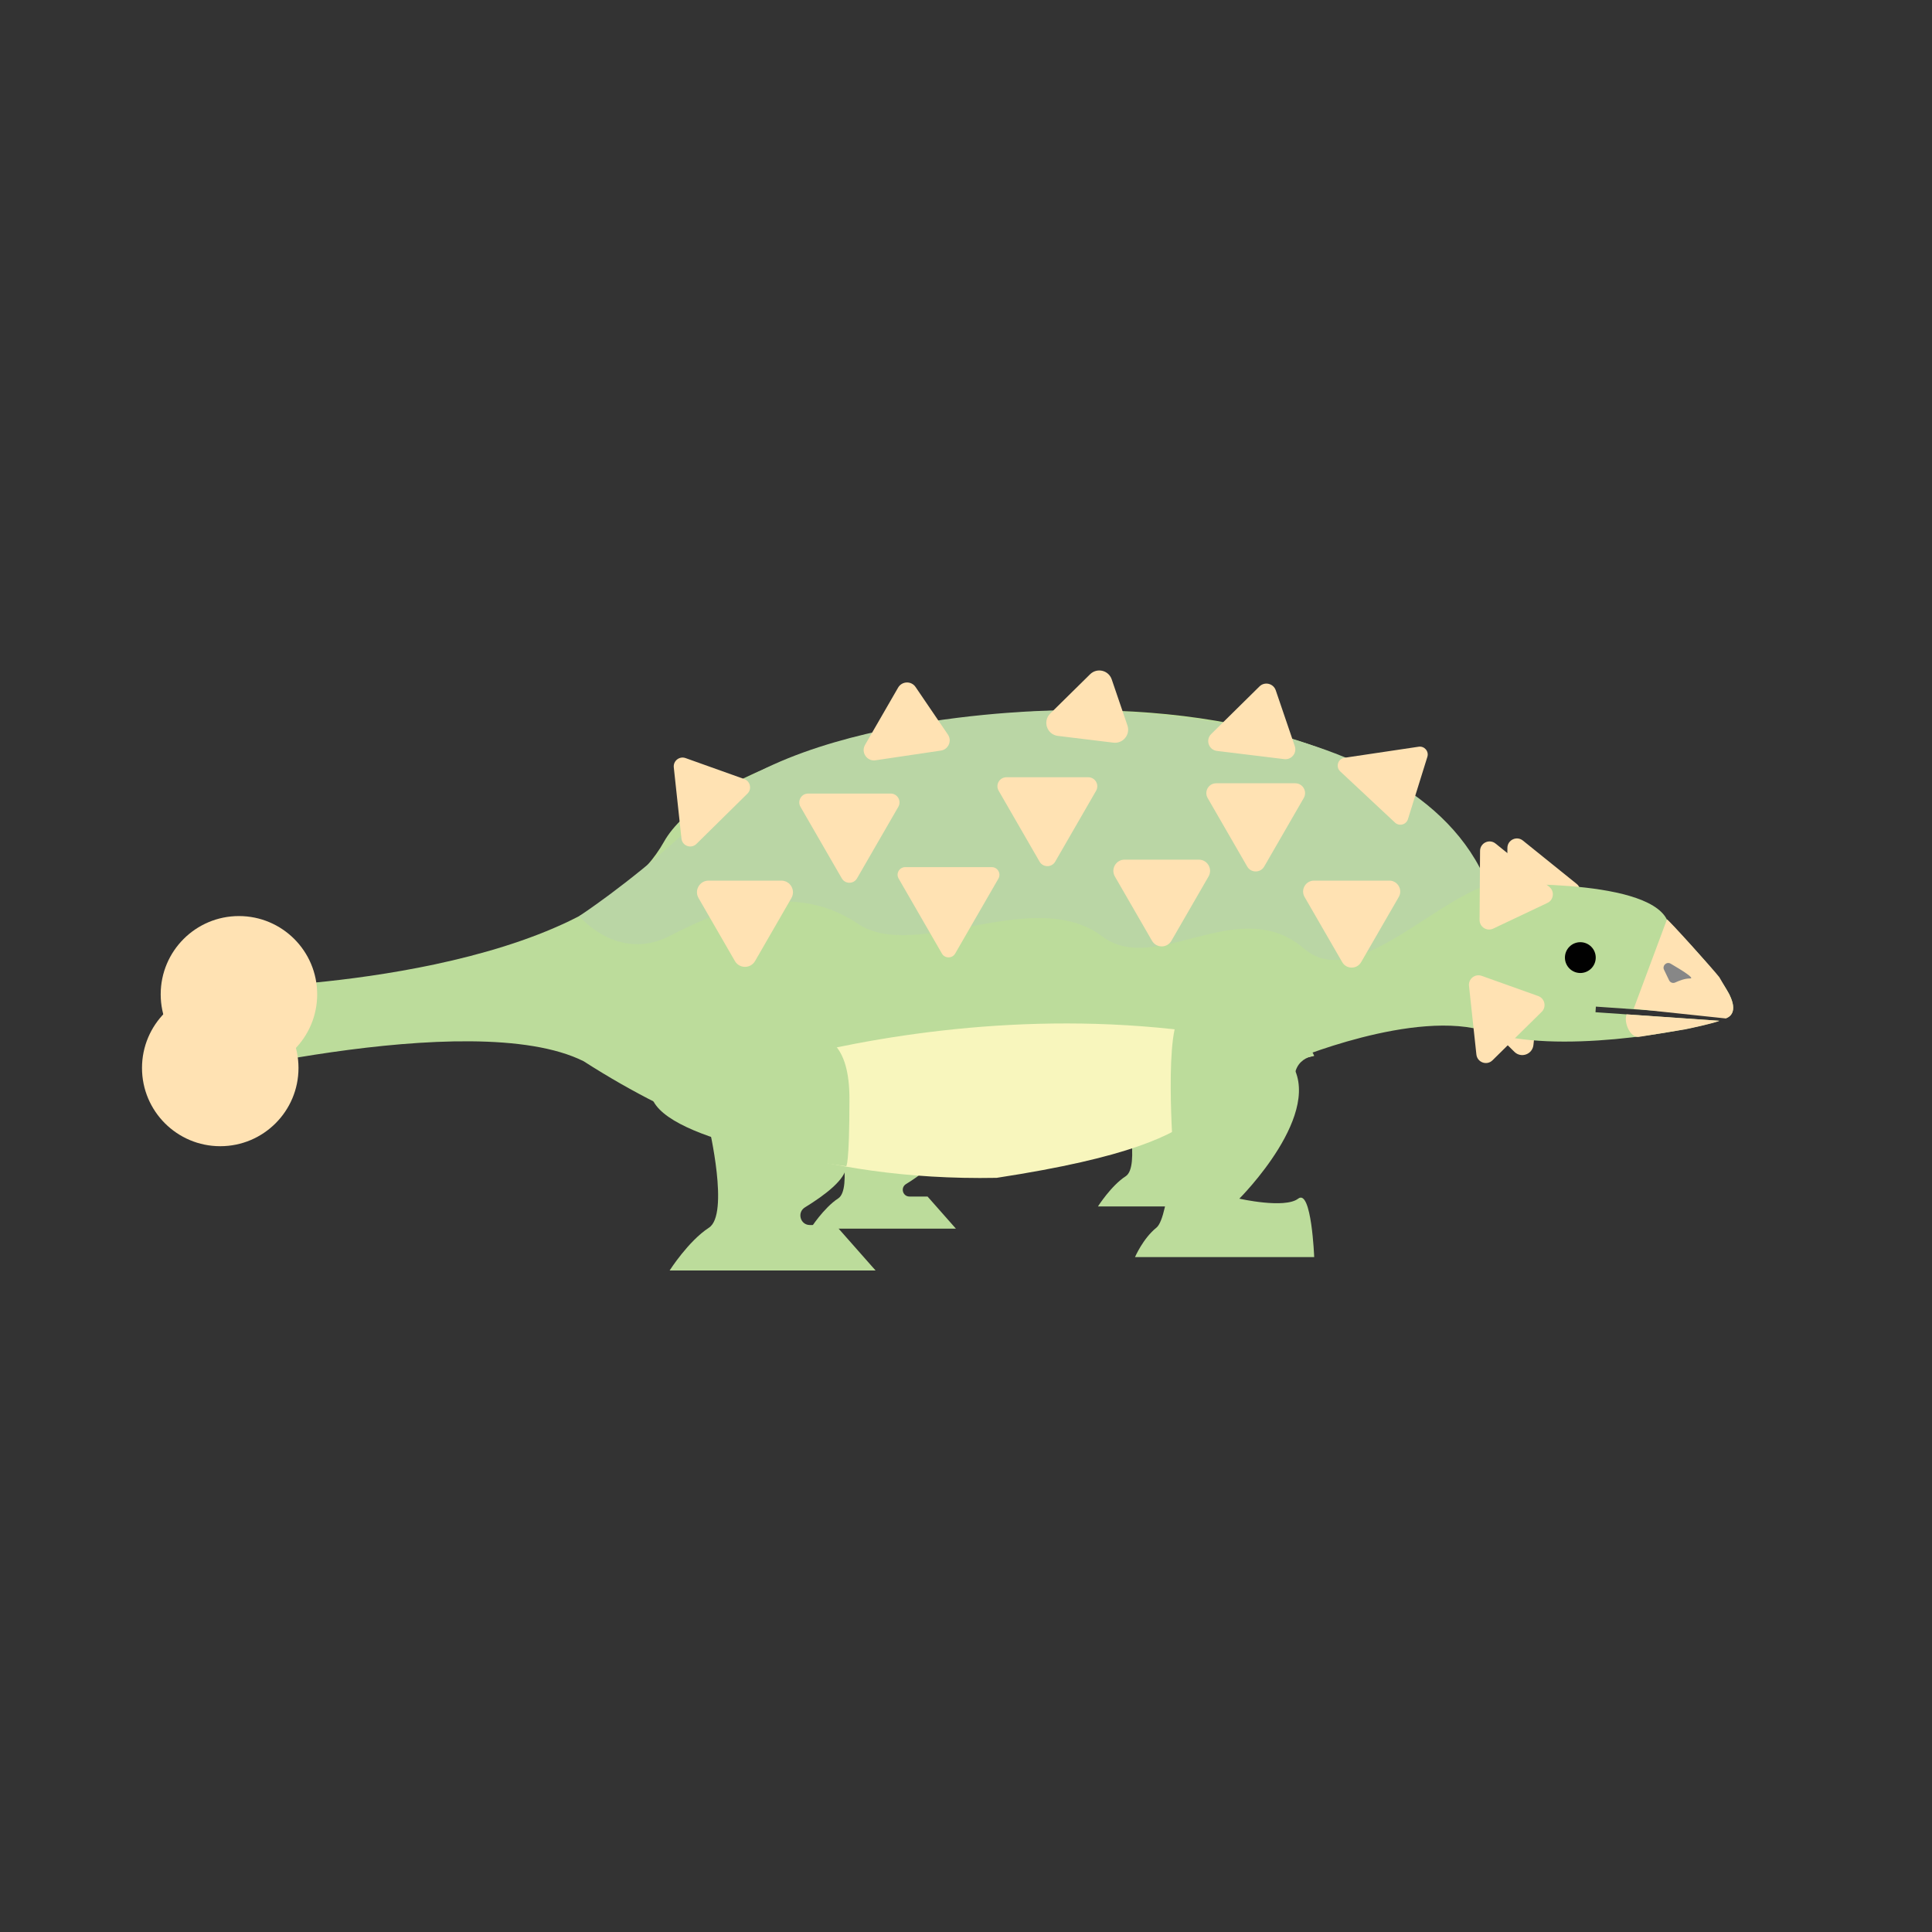 <?xml version="1.0" encoding="utf-8"?>
<!-- Generator: Adobe Illustrator 23.0.3, SVG Export Plug-In . SVG Version: 6.00 Build 0)  -->
<svg version="1.0" id="Layer_1" xmlns="http://www.w3.org/2000/svg" xmlns:xlink="http://www.w3.org/1999/xlink" x="0px" y="0px"
	 viewBox="0 0 400 400" style="enable-background:new 0 0 400 400;" xml:space="preserve">
<rect x="0" y="0" width="400" height="400" fill="#333333" stroke="none"/>
<style type="text/css">
	.st0{fill:#FFE2B3;}
	.st1{fill:#BCDC9B;}
	.st2{fill:#BAD6A5;}
	.st3{fill:#F8F6BD;}
	.st4{fill:none;}
	.st5{fill:#010101;}
	.st6{fill:#878787;}
	.st7{fill:none;stroke:#010101;stroke-width:1.16;stroke-miterlimit:10;}
</style>
<g id="A-Ankylosaurus">
	<path class="st0" d="M315.3,174.03l11.13,8.97c1.13,0.91,0.92,2.7-0.39,3.32l-11.23,5.32c-1.32,0.62-2.83-0.34-2.82-1.8l0.1-14.29
		C312.1,173.9,314.02,172.99,315.3,174.03z"/>
	<path class="st0" d="M317.48,216.36l1.79-16.61l-17.63,6.29l11.9,11.73C314.92,219.14,317.27,218.3,317.48,216.36z"/>
	<path class="st1" d="M345.11,190.37c-4.43-8.86-37.1-7.2-37.1-7.2c-29.9-56.48-155.05-36.55-170.56-8.86
		c-15.51,27.69-83.06,29.9-83.06,29.9L33.9,224.7c0,0,63.68-16.61,86.94-4.98c81.96,52.61,146.19,0,146.19,0s26.03-11.08,40.98-6.09
		c13.95,4.65,40.41,0.14,47.95-2.28l-25.63-1.78l0.08-1.16l26.92,1.87l-0.04,0.58C362.28,208.64,354.53,200.34,345.11,190.37z"/>
	<circle class="st0" cx="49.47" cy="205.86" r="16.2"/>
	<path class="st1" d="M146.78,233.3c0,0,4.27,18.11,0,20.88c-4.27,2.77-8.14,8.86-8.14,8.86h42.64l-8.31-9.41h-5.29
		c-2,0-2.72-2.62-1.02-3.66c4.09-2.51,8.54-5.85,8.53-8.54"/>
	<path class="st1" d="M173.54,233.37c0,0,3.02,12.8,0,14.75c-3.02,1.96-5.75,6.26-5.75,6.26h30.12l-5.87-6.65h-3.74
		c-1.41,0-1.92-1.85-0.72-2.58c2.89-1.77,6.03-4.13,6.03-6.03"/>
	<path class="st1" d="M233.07,228.77c0,0,3.02,12.8,0,14.75s-5.75,6.26-5.75,6.26h30.12l-5.87-6.65h-3.74
		c-1.41,0-1.92-1.85-0.72-2.58c2.89-1.77,6.03-4.13,6.03-6.03"/>
	<path class="st2" d="M119.92,189.67c0,0,7.94,9.61,18.72,4.12c7.59-3.88,24.32-12.43,38.94-2.56c12.07,8.15,36.4-8.08,50.62,2.64
		c11.13,8.39,28.24-9.13,41.81,2.55c10.04,8.64,25.97-9.22,38.01-13.24c-15.8-39.03-89.93-36.07-89.93-36.07
		s-60.33,0.57-77.05,25.92C129.9,183.14,119.92,189.67,119.92,189.67z"/>
	<circle class="st0" cx="45.6" cy="221.11" r="16.2"/>
	<path class="st1" d="M243.06,233.3c0,0-0.87,18.67-3.64,20.88c-2.77,2.22-4.43,6.09-4.43,6.09h37.1c0,0-0.55-14.24-3.32-12.1
		c-2.77,2.13-12.18,0-12.18,0s18.13-18.07,10.45-28.46"/>
	<path class="st3" d="M135.3,228.04c0,0,66.29-28.82,136.79-9.45c-30.83,7.18-10.38,16.77-65.74,25.27
		C168.71,244.58,144.5,233.03,135.3,228.04z"/>
	<line class="st4" x1="316.94" y1="195.07" x2="337.43" y2="195.07"/>
	<circle class="st5" cx="327.19" cy="198.26" r="3.19"/>
	<path class="st0" d="M146.71,182.32h15.05c1.86,0,3.02,2.01,2.09,3.62l-7.52,13.03c-0.93,1.61-3.25,1.61-4.18,0l-7.52-13.03
		C143.69,184.33,144.85,182.32,146.71,182.32z"/>
	<path class="st0" d="M187.42,179.53h17.91c1.22,0,1.99,1.32,1.38,2.38l-8.95,15.51c-0.61,1.06-2.14,1.06-2.75,0l-8.95-15.51
		C185.43,180.85,186.2,179.53,187.42,179.53z"/>
	<path class="st0" d="M232.83,177.98h15.38c1.78,0,2.9,1.93,2.01,3.48l-7.69,13.32c-0.89,1.55-3.12,1.55-4.02,0l-7.69-13.32
		C229.93,179.91,231.05,177.98,232.83,177.98z"/>
	<path class="st0" d="M272.06,182.32h15.58c1.74,0,2.83,1.89,1.96,3.39l-7.79,13.49c-0.87,1.51-3.05,1.51-3.92,0l-7.79-13.49
		C269.23,184.2,270.32,182.32,272.06,182.32z"/>
	<path class="st0" d="M167.31,164.3h17.1c1.4,0,2.28,1.52,1.58,2.74l-8.55,14.81c-0.7,1.22-2.46,1.22-3.16,0l-8.55-14.81
		C165.03,165.82,165.91,164.3,167.31,164.3z"/>
	<path class="st0" d="M208.38,160.92h16.93c1.44,0,2.34,1.56,1.62,2.81l-8.46,14.66c-0.72,1.25-2.52,1.25-3.24,0l-8.46-14.66
		C206.03,162.48,206.93,160.92,208.38,160.92z"/>
	<path class="st0" d="M251.79,162.17h16.38c1.56,0,2.54,1.69,1.76,3.05l-8.19,14.19c-0.78,1.35-2.74,1.35-3.52,0l-8.19-14.19
		C249.25,163.86,250.23,162.17,251.79,162.17z"/>
	<path class="st0" d="M305.67,218.32l-1.53-14.21c-0.16-1.45,1.26-2.56,2.63-2.07l11.7,4.18c1.37,0.49,1.76,2.24,0.72,3.27
		l-10.18,10.03C307.84,220.68,305.85,219.97,305.67,218.32z"/>
	<path class="st0" d="M141.09,173.62l-1.59-14.75c-0.14-1.34,1.16-2.37,2.43-1.92l12.15,4.34c1.27,0.45,1.63,2.08,0.67,3.02
		l-10.57,10.42C143.1,175.8,141.25,175.14,141.09,173.62z"/>
	<path class="st0" d="M179.1,154.22l6.84-11.85c0.79-1.37,2.74-1.44,3.62-0.13l6.69,9.84c0.89,1.3,0.11,3.09-1.45,3.32l-13.54,2.01
		C179.5,157.67,178.2,155.77,179.1,154.22z"/>
	<path class="st0" d="M217.44,147.73l8.25-8.13c1.43-1.41,3.83-0.84,4.48,1.06l3.25,9.53c0.65,1.89-0.91,3.81-2.9,3.57l-11.5-1.4
		C216.76,152.08,215.82,149.33,217.44,147.73z"/>
	<path class="st0" d="M250.76,151.98l10-9.86c1.07-1.06,2.88-0.63,3.37,0.8l3.94,11.56c0.49,1.43-0.69,2.87-2.18,2.69l-13.94-1.7
		C250.25,155.26,249.54,153.18,250.76,151.98z"/>
	<path class="st0" d="M278.35,156.89l15.37-2.29c1.19-0.18,2.16,0.95,1.8,2.1l-4.02,12.9c-0.36,1.15-1.8,1.53-2.68,0.71
		l-11.35-10.61C276.48,158.77,277,157.09,278.35,156.89z"/>
	<path class="st1" d="M242.81,237.21c0,0-2.1-30.17,3.02-26.99c5.12,3.17,21.06-2.51,26.26,8.36c0,0-6.28,0.56-3.29,8.96"/>
	<path class="st1" d="M245.82,210.22c18.94-1.48,21.21,9.5,21.21,9.5"/>
	<path class="st1" d="M135.3,228.04c0,0,10.24-10.72,16.12-10.72s24.47-12.41,24.45,10.23c-0.01,13.92-0.68,13.9-0.68,13.9
		S140.2,237.21,135.3,228.04z"/>
	<polygon class="st1" points="266.03,217.39 267.96,221.72 265.51,221.15 	"/>
	<path class="st0" d="M309.64,174.65l11.13,8.97c1.13,0.91,0.92,2.7-0.39,3.32l-11.23,5.32c-1.32,0.62-2.83-0.34-2.82-1.8l0.1-14.29
		C306.44,174.52,308.35,173.61,309.64,174.65z"/>
	<g>
		<path class="st0" d="M336.73,210.01l0.01,0.12c-0.57,1.59,0.78,4.76,2.56,4.55l9.7-1.58c0.12-0.01,6.48-1.38,6.96-1.76
			L336.73,210.01z"/>
		<path class="st0" d="M357.3,210.86c-0.45,0,3.07-0.24,0.71-5.04l-2.04-3.5c-1.03-1.37-10.99-12.47-10.85-11.95l-6.88,18.47
			L357.3,210.86z"/>
	</g>
	<path class="st6" d="M345.57,202.96l-1.05-2.18c-0.42-0.86,0.53-1.75,1.36-1.27c2.31,1.35,5.11,3.09,4.04,3.07
		c-1.06-0.02-2.27,0.46-3.07,0.83C346.38,203.64,345.8,203.44,345.57,202.96z"/>
	<path class="st7" d="M332.94,195.07"/>
</g>
</svg>
